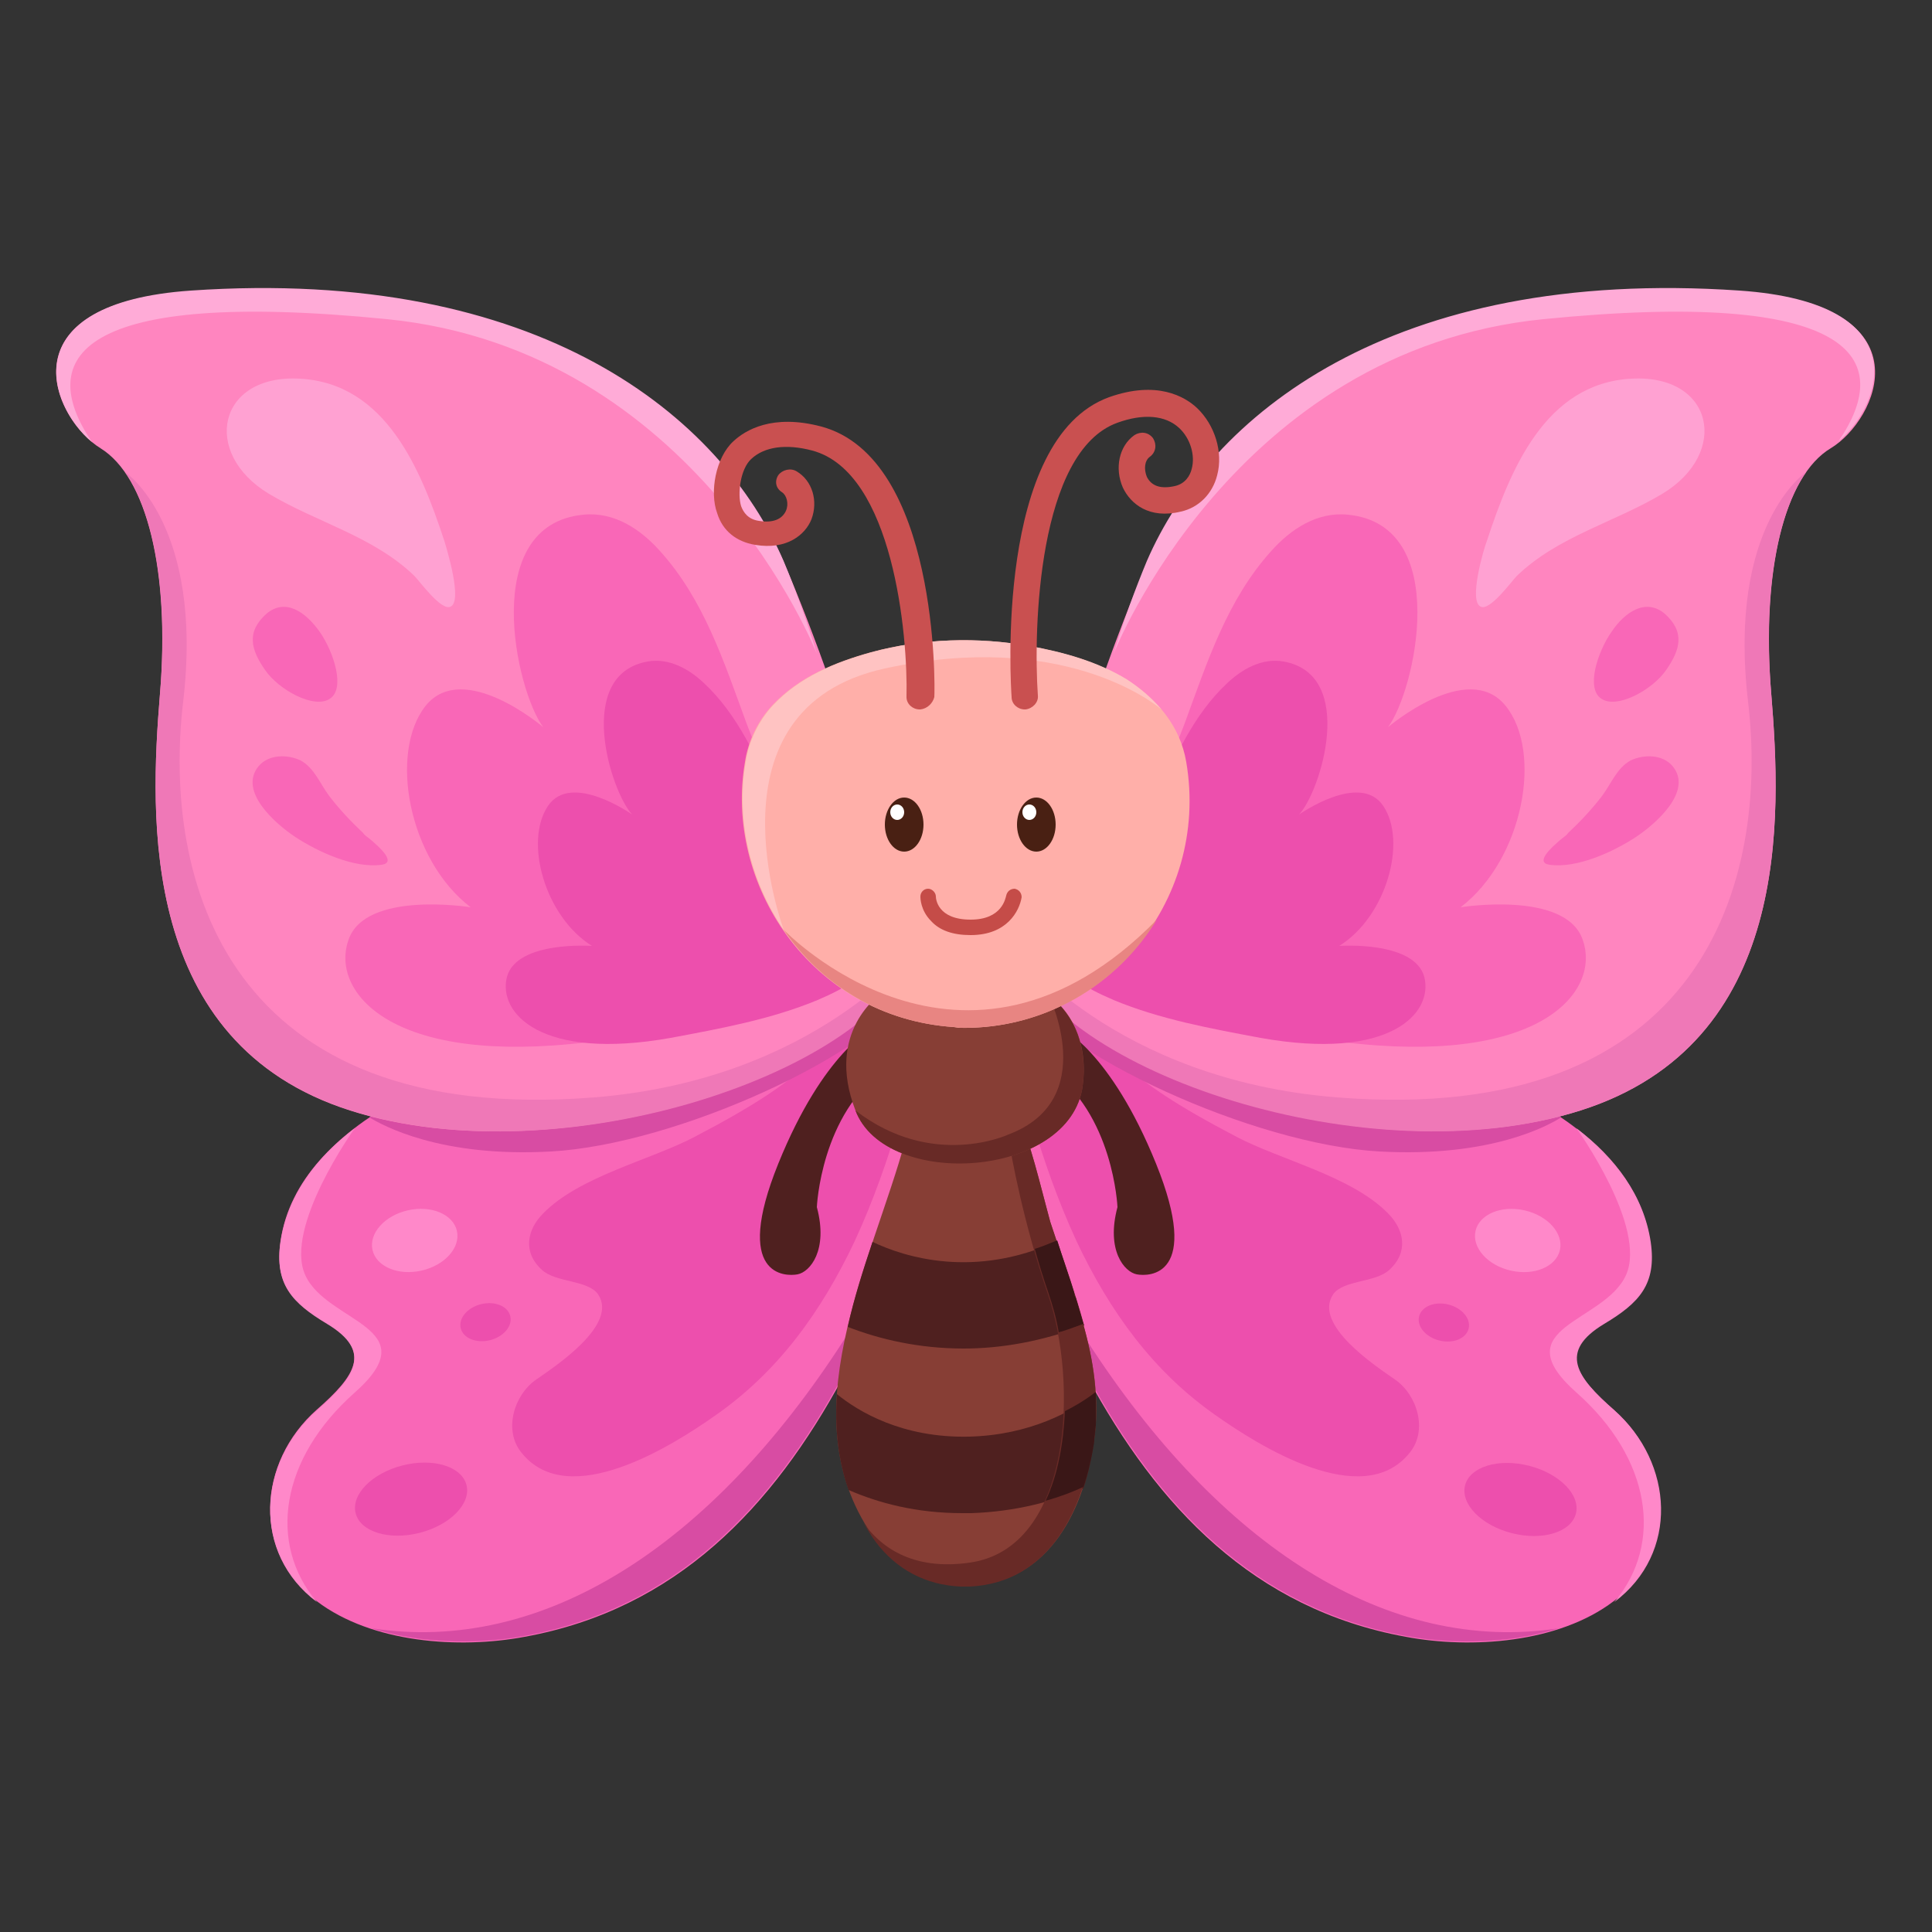 <?xml version="1.0" encoding="utf-8"?>
<!-- Generator: Adobe Illustrator 16.0.0, SVG Export Plug-In . SVG Version: 6.00 Build 0)  -->
<!DOCTYPE svg PUBLIC "-//W3C//DTD SVG 1.1//EN" "http://www.w3.org/Graphics/SVG/1.1/DTD/svg11.dtd">
<svg version="1.1" id="Layer_2" xmlns:x="http://ns.adobe.com/Extensibility/1.0/" xmlns:i="http://ns.adobe.com/AdobeIllustrator/10.0/" xmlns:graph="http://ns.adobe.com/Graphs/1.0/"
	 xmlns="http://www.w3.org/2000/svg" xmlns:xlink="http://www.w3.org/1999/xlink" xmlns:a="http://ns.adobe.com/AdobeSVGViewerExtensions/3.0/"
	 x="0px" y="0px" width="250px" height="250px" viewBox="0 0 250 250" style="enable-background:new 0 0 250 250;"
	 xml:space="preserve">
<rect x="0" y="0" width="250" height="250" fill="#333333" stroke="none"/>
<g>
	<path style="fill:#F967B7;" d="M117,127.6c-14.3,0.8-29,2.5-42.8,6.1c-13.2,3.5-35.6,11-37.9,26.9c-0.8,5.5,1.5,7.9,6,10.6
		c6,3.6,3.6,6.9-1.3,11.2c-7.7,6.8-8.4,18.5,0,24.8c7.1,5.4,18.4,6.2,26.9,4.6c19.7-3.6,32.1-16.8,41.2-33.6
		c6.7-12.3,15-26.9,14.2-41.4C123.1,133.8,121.3,127.4,117,127.6z"/>
	<path style="fill:#ED4FAD;" d="M112.3,129.7c-7.1,6.7-6.7,9.2-22.4,17.4c-5.7,3-14.9,5.1-19.6,9.9c-2.1,2.1-2.7,5-0.2,7.3
		c1.8,1.7,6,1.3,7.3,3.2c2.6,3.9-5.4,9.2-8,11c-2.9,2-4.3,6.6-1.9,9.5c6.1,7.6,19.6-1,25-4.8c8.2-5.7,13.8-13.5,18.1-22.6
		c2.4-5.2,4.3-10.6,5.9-16.1c0.8-2.8,3.9-14.7-0.6-16.3C114.5,127.6,113.2,128.9,112.3,129.7z"/>
	
		<ellipse transform="matrix(0.971 -0.24 0.24 0.971 -39.292 20.144)" style="fill:#ED4FAD;" cx="62.9" cy="171" rx="3.3" ry="2.4"/>
	
		<ellipse transform="matrix(0.969 -0.247 0.247 0.969 -46.277 19.142)" style="fill:#ED4FAD;" cx="53.2" cy="194" rx="7.4" ry="4.5"/>
	
		<ellipse transform="matrix(0.975 -0.221 0.221 0.975 -34.089 15.775)" style="fill:#FF88C9;" cx="53.6" cy="160.6" rx="5.6" ry="4"/>
	<g>
		<path style="fill:#D84CA3;" d="M123.2,136.7c-0.1-2.5-1.4-7.6-4.5-8.9c1.2,3.7,5.8,21.9-9.5,45.6c-17.2,26.7-39,40.7-61.1,37.3
			c6.3,2,13.7,2.1,19.7,1c19.7-3.6,32.1-16.8,41.2-33.6C115.7,165.9,124.1,151.3,123.2,136.7z"/>
		<path style="fill:#D84CA3;" d="M71.3,149c16.3-0.9,41.9-12.7,46.9-21.3c-0.4-0.1-0.7-0.1-1.2-0.1c-14.3,0.8-29,2.5-42.8,6.1
			c-7.6,2-18.3,5.4-26.4,10.9C49.5,145.6,56.9,149.8,71.3,149z"/>
	</g>
	<path style="fill:#FF88C9;" d="M45.9,180.2c9.6-8.5-3.6-9-6.4-15.2s6.4-19,6.4-19l0,0c-5,3.8-8.7,8.7-9.6,14.7
		c-0.8,5.5,1.5,7.9,6,10.6c6,3.6,3.6,6.9-1.3,11.2c-7.7,6.8-8.4,18.5,0,24.8C34.6,199.7,36.3,188.7,45.9,180.2z"/>
</g>
<g>
	<path style="fill:#FF85BF;" d="M118.5,122.7c0,0-9-31.3-17.1-50s-31.5-38.1-76.7-35C0,39.3,7,54.3,13,58s9,15.9,7.7,31.8
		S18,135,45.3,143.7S113.4,138.6,118.5,122.7z"/>
	<path style="fill:#F967B7;" d="M111.1,121.6c-0.2-1.2-0.6-2.5-1.5-4c-4.6-7.9-9.8-15.4-13-24c-2.9-7.9-5.5-16-11.2-22.3
		c-2.5-2.8-5.9-5.1-9.9-4.7c-13.6,1.3-8.7,22.9-5.2,27.5c0,0-10.3-8.8-15.2-2.8c-4.8,6-2.3,19.9,5.8,26.1c0,0-13.6-2.2-15.8,4.2
		c-2.3,6.4,4.8,15.8,28.7,13.5c9.1-0.9,18.5-1.8,27.3-4.6C106.6,128.7,111.7,126.5,111.1,121.6z"/>
	<path style="fill:#ED4FAD;" d="M112.3,122.5c-0.2-0.8-0.6-1.7-1.3-2.8c-3.7-5.3-7.9-10.3-10.6-16.2c-2.5-5.4-4.9-11-9.3-15.1
		c-1.9-1.8-4.5-3.3-7.3-2.8c-9.5,1.7-4.8,16.8-2,19.8c0,0-7.9-5.6-10.9-1.1c-3.1,4.6-0.4,14.3,5.7,18.1c0,0-9.7-0.7-11,4
		c-1.2,4.7,4.4,10.9,21.2,7.9c6.4-1.2,13-2.4,19-4.9C109.5,127.8,113,126,112.3,122.5z"/>
	<path style="fill:#FFA1D2;" d="M57.5,70c-3-9.1-7.5-20.4-18.7-21c-10.6-0.6-12.8,9.6-4,14.9c6.2,3.7,13.5,5.5,18.8,10.6
		c0.7,0.7,3.5,4.6,4.7,4C59.9,77.8,57.8,71,57.5,70z"/>
	<path style="fill:#F967B7;" d="M47.9,108.6c-0.4-0.3-0.8-0.6-0.9-0.8c-1.6-1.5-3.1-3.1-4.4-4.8c-1.2-1.6-1.9-3.6-3.7-4.6
		c-1.7-0.8-4.1-0.8-5.4,0.7c-2.8,3.3,2.3,7.6,4.7,9.2c2.9,1.9,7.6,4.1,11.2,3.6C51.3,111.6,49.2,109.7,47.9,108.6z"/>
	<path style="fill:#F967B7;" d="M41.4,81.8c1.8,2.6,3.3,7.3,1.3,8.6c-2,1.4-6.6-1.1-8.4-3.7c-1.8-2.6-2.5-4.9,0.2-7.3
		C36.9,77.4,39.5,79.1,41.4,81.8z"/>
	<path style="fill:#FFABD7;" d="M50.1,41.3c40,4,55.5,43,55.6,43.3c-1.3-4.3-2.8-8.4-4.3-12c-8.1-18.7-31.5-38.1-76.7-35
		C1.5,39.2,6.3,52.6,11.9,57.2l0,0C4.5,46.3,10,37.3,50.1,41.3z"/>
	<path style="fill:#EF78B7;" d="M76.9,142c-47.7,3.8-55.9-28.3-53.2-51.2s-7.5-29.7-7.5-29.7l0,0c3.8,5.5,5.6,15.9,4.5,28.7
		c-1.3,15.9-2.7,45.2,24.7,53.9s68.1-5,73.2-21C118.5,122.7,105.7,139.7,76.9,142z"/>
</g>
<g>
	<path style="fill:#F967B7;" d="M132.8,127.6c14.3,0.8,29,2.5,42.8,6.1c13.2,3.5,35.6,11,37.9,26.9c0.8,5.5-1.5,7.9-6,10.6
		c-6,3.6-3.6,6.9,1.3,11.2c7.7,6.8,8.4,18.5,0,24.8c-7.1,5.4-18.4,6.2-26.9,4.6c-19.7-3.6-32.1-16.8-41.2-33.6
		c-6.7-12.3-15-26.9-14.2-41.4C126.8,133.8,128.6,127.4,132.8,127.6z"/>
	<path style="fill:#ED4FAD;" d="M137.6,129.7c7.1,6.7,6.7,9.2,22.4,17.4c5.7,3,14.9,5.1,19.6,9.9c2.1,2.1,2.7,5,0.2,7.3
		c-1.8,1.7-6,1.3-7.3,3.2c-2.6,3.9,5.4,9.2,8,11c2.9,2,4.3,6.6,1.9,9.5c-6.1,7.6-19.6-1-25-4.8c-8.2-5.7-13.8-13.5-18.1-22.6
		c-2.4-5.2-4.3-10.6-5.9-16.1c-0.8-2.8-3.9-14.7,0.6-16.3C135.4,127.6,136.7,128.9,137.6,129.7z"/>
	
		<ellipse transform="matrix(-0.971 -0.24 0.24 -0.971 327.372 382.053)" style="fill:#ED4FAD;" cx="187" cy="171" rx="3.3" ry="2.4"/>
	
		<ellipse transform="matrix(-0.969 -0.247 0.247 -0.969 339.434 430.603)" style="fill:#ED4FAD;" cx="196.7" cy="194" rx="7.4" ry="4.5"/>
	
		<ellipse transform="matrix(-0.975 -0.221 0.221 -0.975 352.292 360.487)" style="fill:#FF88C9;" cx="196.3" cy="160.6" rx="5.6" ry="4"/>
	<g>
		<path style="fill:#D84CA3;" d="M126.6,136.7c0.1-2.5,1.4-7.6,4.5-8.9c-1.2,3.7-5.8,21.9,9.5,45.6c17.2,26.7,39,40.7,61.1,37.3
			c-6.3,2-13.7,2.1-19.7,1c-19.7-3.6-32.1-16.8-41.2-33.6C134.1,165.9,125.8,151.3,126.6,136.7z"/>
		<path style="fill:#D84CA3;" d="M178.5,149c-16.3-0.9-41.9-12.7-46.9-21.3c0.4-0.1,0.7-0.1,1.2-0.1c14.3,0.8,29,2.5,42.8,6.1
			c7.6,2,18.3,5.4,26.4,10.9C200.4,145.6,193,149.8,178.5,149z"/>
	</g>
	<path style="fill:#FF88C9;" d="M204,180.2c-9.6-8.5,3.6-9,6.4-15.2s-6.4-19-6.4-19l0,0c5,3.8,8.7,8.7,9.6,14.7
		c0.8,5.5-1.5,7.9-6,10.6c-6,3.6-3.6,6.9,1.3,11.2c7.7,6.8,8.4,18.5,0,24.8C215.3,199.7,213.6,188.7,204,180.2z"/>
</g>
<g>
	<path style="fill:#FF85BF;" d="M131.4,122.7c0,0,9-31.3,17.1-50c8.1-18.7,31.5-38.1,76.7-35c24.7,1.7,17.7,16.7,11.7,20.3
		s-9,15.9-7.7,31.8s2.7,45.2-24.7,53.9C177.2,152.3,136.5,138.6,131.4,122.7z"/>
	<path style="fill:#F967B7;" d="M138.8,121.6c0.2-1.2,0.6-2.5,1.5-4c4.6-7.9,9.8-15.4,13-24c2.9-7.9,5.5-16,11.2-22.3
		c2.5-2.8,5.9-5.1,9.9-4.7c13.6,1.3,8.7,22.9,5.2,27.5c0,0,10.3-8.8,15.2-2.8s2.3,19.9-5.8,26.1c0,0,13.6-2.2,15.8,4.2
		c2.3,6.4-4.8,15.8-28.7,13.5c-9.1-0.9-18.5-1.8-27.3-4.6C143.3,128.7,138.1,126.5,138.8,121.6z"/>
	<path style="fill:#ED4FAD;" d="M137.6,122.5c0.2-0.8,0.6-1.7,1.3-2.8c3.7-5.3,7.9-10.3,10.6-16.2c2.5-5.4,4.9-11,9.3-15.1
		c1.9-1.8,4.5-3.3,7.3-2.8c9.5,1.7,4.8,16.8,2,19.8c0,0,7.9-5.6,10.9-1.1c3.1,4.6,0.4,14.3-5.7,18.1c0,0,9.7-0.7,11,4
		c1.2,4.7-4.4,10.9-21.2,7.9c-6.4-1.2-13-2.4-19-4.9C140.4,127.8,136.9,126,137.6,122.5z"/>
	<path style="fill:#FFA1D2;" d="M192.4,70c3-9.1,7.5-20.4,18.7-21c10.6-0.6,12.8,9.6,4,14.9c-6.2,3.7-13.5,5.5-18.8,10.6
		c-0.7,0.7-3.5,4.6-4.7,4C190,77.8,192,71,192.4,70z"/>
	<path style="fill:#F967B7;" d="M202,108.6c0.4-0.3,0.8-0.6,0.9-0.8c1.6-1.5,3.1-3.1,4.4-4.8c1.2-1.6,1.9-3.6,3.7-4.6
		c1.7-0.8,4.1-0.8,5.4,0.7c2.8,3.3-2.3,7.6-4.7,9.2c-2.9,1.9-7.6,4.1-11.2,3.6C198.6,111.6,200.7,109.7,202,108.6z"/>
	<path style="fill:#F967B7;" d="M208.5,81.8c-1.8,2.6-3.3,7.3-1.3,8.6c2,1.4,6.6-1.1,8.4-3.7c1.8-2.6,2.5-4.9-0.2-7.3
		C213,77.4,210.3,79.1,208.5,81.8z"/>
	<path style="fill:#FFABD7;" d="M199.7,41.3c-40,4-55.5,43-55.6,43.3c1.3-4.3,2.8-8.4,4.3-12c8.1-18.7,31.5-38.1,76.7-35
		c23.2,1.6,18.4,14.9,12.8,19.5l0,0C245.3,46.3,239.9,37.3,199.7,41.3z"/>
	<path style="fill:#EF78B7;" d="M173,142c47.7,3.8,55.9-28.3,53.2-51.2s7.5-29.7,7.5-29.7l0,0c-3.8,5.5-5.6,15.9-4.5,28.7
		c1.3,15.9,2.7,45.2-24.7,53.9c-27.3,8.7-68.1-5-73.2-21C131.4,122.7,144.1,139.7,173,142z"/>
</g>
<g>
	<path style="fill:#873E35;" d="M140.1,171.1c-1.2-4.4-2.8-8.7-4.2-13c-0.2-0.6-2.7-10.7-3.1-10.7h-7.2h-1.2h-7.2
		c-4.4,16.2-15.5,36.2-3.8,52c2.7,3.6,6.5,5.6,11,5.8c0.2,0,0.4,0,0.6,0c0.2,0,0.4,0,0.6,0c10.4-0.5,14.8-10.2,16-19.1
		C142.3,181,141.5,176,140.1,171.1z"/>
	<path style="fill:#4F201F;" d="M112.9,160.7c-1.2,3.6-2.4,7.3-3.2,11c4.1,1.6,9.2,2.8,15,2.8c4.8,0,10.1-0.9,15.6-3
		c0-0.1-0.1-0.2-0.1-0.3c-1-3.6-2.2-7.1-3.4-10.6C126.1,165.5,117.1,162.7,112.9,160.7z"/>
	<path style="fill:#4F201F;" d="M125.7,195.8c5.7-0.2,10.6-1.5,14.5-3.2c0.7-2.1,1.1-4.2,1.4-6.3c0.3-2,0.3-4.1,0.2-6
		c-3,2.3-8.5,5.4-16.4,5.6c-8.7,0.2-14.4-3.3-17.1-5.5c-0.3,4.2,0.1,8.4,1.5,12.4c3.9,1.7,8.8,3,14.7,3
		C124.9,195.8,125.3,195.8,125.7,195.8z"/>
	<path style="fill:#682A26;" d="M140.1,171.1c-1.2-4.4-2.8-8.7-4.2-13c-0.2-0.6-2.7-10.7-3.1-10.7h-2.3c0.4,2.2,1.8,10.4,5.1,20.1
		c3.9,11.3,3.2,32.8-10.1,34.7c-7.6,1.1-11.7-2.2-13.8-5.2c0.5,0.8,1,1.7,1.6,2.5c2.7,3.6,6.5,5.6,11,5.8c0.2,0,0.4,0,0.6,0
		c0.2,0,0.4,0,0.6,0c10.4-0.5,14.8-10.2,16-19.1C142.3,181,141.5,176,140.1,171.1z"/>
	<path style="fill:#3A1717;" d="M139,167.3c-0.7-2.3-1.5-4.5-2.2-6.8c-1,0.4-1.9,0.8-2.9,1.1c0.5,1.8,1.1,3.8,1.8,5.8
		c0.5,1.5,1,3.2,1.3,5c1.1-0.3,2.1-0.7,3.2-1.1c0-0.1-0.1-0.2-0.1-0.3c-0.3-1-0.6-2.1-0.9-3.1C139.1,167.8,139,167.6,139,167.3z"/>
	<path style="fill:#3A1717;" d="M141.8,183.8c0-0.3,0-0.7,0-1c0-0.3,0-0.6,0-0.9c0-0.2,0-0.5,0-0.7c0-0.4,0-0.7,0-1.1
		c-1,0.8-2.4,1.7-4,2.5c-0.2,4.2-0.9,8.2-2.5,11.6c1.8-0.5,3.4-1.1,4.9-1.8c0,0,0,0,0,0c0.5-1.5,0.9-3.1,1.2-4.7
		c0.1-0.5,0.2-1.1,0.2-1.6c0.1-0.6,0.1-1.2,0.2-1.7C141.8,184.2,141.8,184,141.8,183.8z"/>
</g>
<g>
	<path style="fill:#4F201F;" d="M113,133c0,0-6.4,3-12.3,17.6c-5.9,14.6,0.9,14.6,2.5,14.3c1.6-0.3,4-3.1,2.5-8.7
		c0,0,0.5-12.1,8.9-17.9L113,133z"/>
	<path style="fill:#4F201F;" d="M137.3,133c0,0,6.4,3,12.3,17.6c5.9,14.6-0.9,14.6-2.5,14.3c-1.6-0.3-4-3.1-2.5-8.7
		c0,0-0.5-12.1-8.9-17.9L137.3,133z"/>
	<path style="fill:#873E35;" d="M114,128.6c0,0-7.3,4.8-3.3,15.1c3.9,10.3,27.8,8.8,29.4-3.2C141.5,129.9,132.5,121.7,114,128.6z"/>
	<path style="fill:#682A26;" d="M140.1,140.5c0.6-4.8-0.9-9.1-4.4-11.7l0,0c0,0,6.7,13.5-5.2,18c0,0-9.8,4.6-19.8-3.1
		C114.6,154,138.5,152.5,140.1,140.5z"/>
</g>
<g>
	<path style="fill:#FFAFA9;" d="M153.5,98.6c-0.8-4.7-3.8-8.2-7.8-10.7c-3.8-2.3-8.1-3.5-12.5-4.3c-6.7-1.2-13.9-1-20.5,0.8
		c-4.7,1.3-9.3,3.2-12.7,6.8c-1.9,2-3.2,4.7-3.6,7.4c-2.7,15.6,8.3,33,27,34.3c0,0,0.7,0.1,0.7,0.1
		C142.5,133.4,156.6,116.8,153.5,98.6z"/>
	<path style="fill:#E88582;" d="M149.7,119c-25.1,25.6-48.3,1.3-48.3,1.3v0c4.7,6.9,12.4,12,22.1,12.6c0,0,0.7,0.1,0.7,0.1
		C135.1,133.2,144.5,127.5,149.7,119z"/>
	<path style="fill:#FFC3C2;" d="M114.5,86.5c22.9-5,34.7,4.4,35.8,5.3c-1.3-1.5-2.8-2.8-4.5-3.9c-3.8-2.3-8.1-3.5-12.5-4.3
		c-6.7-1.2-13.9-1-20.5,0.8c-4.7,1.3-9.3,3.2-12.7,6.8c-1.9,2-3.2,4.7-3.6,7.4c-1.3,7.5,0.6,15.4,4.9,21.7
		C101.4,120.2,90.7,91.7,114.5,86.5z"/>
	<g>
		<ellipse style="fill:#492013;" cx="117" cy="106.7" rx="2.5" ry="3.5"/>
		<ellipse style="fill:#492013;" cx="134.1" cy="106.7" rx="2.5" ry="3.5"/>
		<ellipse style="fill:#FFFFFF;" cx="116.1" cy="105.1" rx="0.9" ry="1"/>
		<ellipse style="fill:#FFFFFF;" cx="133.2" cy="105.1" rx="0.9" ry="1"/>
	</g>
	<g>
		<path style="fill:#C54C48;" d="M125.6,121c-2.3,0-4-0.6-5.1-1.8c-1.4-1.4-1.4-3-1.4-3.2c0-0.5,0.4-1,1-1c0,0,0,0,0,0
			c0.5,0,1,0.5,1,1c0,0.3,0.2,3,4.5,3c4.1,0,4.5-2.8,4.6-3.1c0.1-0.5,0.5-0.9,1.1-0.9c0.5,0.1,0.9,0.5,0.9,1.1
			C131.9,117.9,130.3,121,125.6,121z"/>
	</g>
</g>
<g>
	<path style="fill:#C95050;" d="M119.1,91.8c0,0-0.1,0-0.1,0c-0.9,0-1.7-0.7-1.7-1.6c0.2-7.9-1.7-29.1-12.2-31.9
		c-3.4-0.9-6.2-0.5-7.9,1.1c-1.4,1.3-1.8,4.5-1.3,6.1c0.3,0.8,0.9,1.7,2.3,1.9c1.8,0.3,3-0.2,3.5-1.3c0.4-0.9,0.1-2-0.5-2.4
		c-0.8-0.5-1-1.4-0.5-2.2c0.5-0.7,1.6-1,2.4-0.5c2,1.2,2.8,3.8,1.9,6.2c-0.8,2-3.2,4-7.3,3.3c-2.4-0.4-4.2-1.8-4.9-4.1
		c-1-2.7-0.2-7.2,2.1-9.3c1.5-1.4,5-3.6,11.4-1.9c15.1,4.1,14.7,33.7,14.6,35C120.7,91,120,91.7,119.1,91.8z"/>
	<path style="fill:#C95050;" d="M132.6,91.8c0,0,0.1,0,0.1,0c0.9-0.1,1.7-0.9,1.6-1.8c-0.6-8.6,0-31.6,10.3-35.3
		c3.3-1.2,6.2-1,8,0.7c1.4,1.3,2.1,3.5,1.6,5.3c-0.2,0.8-0.8,1.9-2.2,2.2c-1.8,0.4-3,0-3.6-1.2c-0.4-1-0.3-2.1,0.4-2.6
		c0.8-0.6,0.9-1.6,0.4-2.4c-0.6-0.8-1.6-0.9-2.4-0.4c-2,1.4-2.6,4.3-1.5,6.8c1,2.1,3.4,4.1,7.5,3.1c2.3-0.5,4.1-2.3,4.7-4.7
		c0.8-3-0.3-6.5-2.6-8.7c-1.6-1.5-5.2-3.6-11.4-1.4c-14.8,5.4-12.7,37.4-12.6,38.8C130.9,91.1,131.7,91.8,132.6,91.8z"/>
</g>
</svg>
